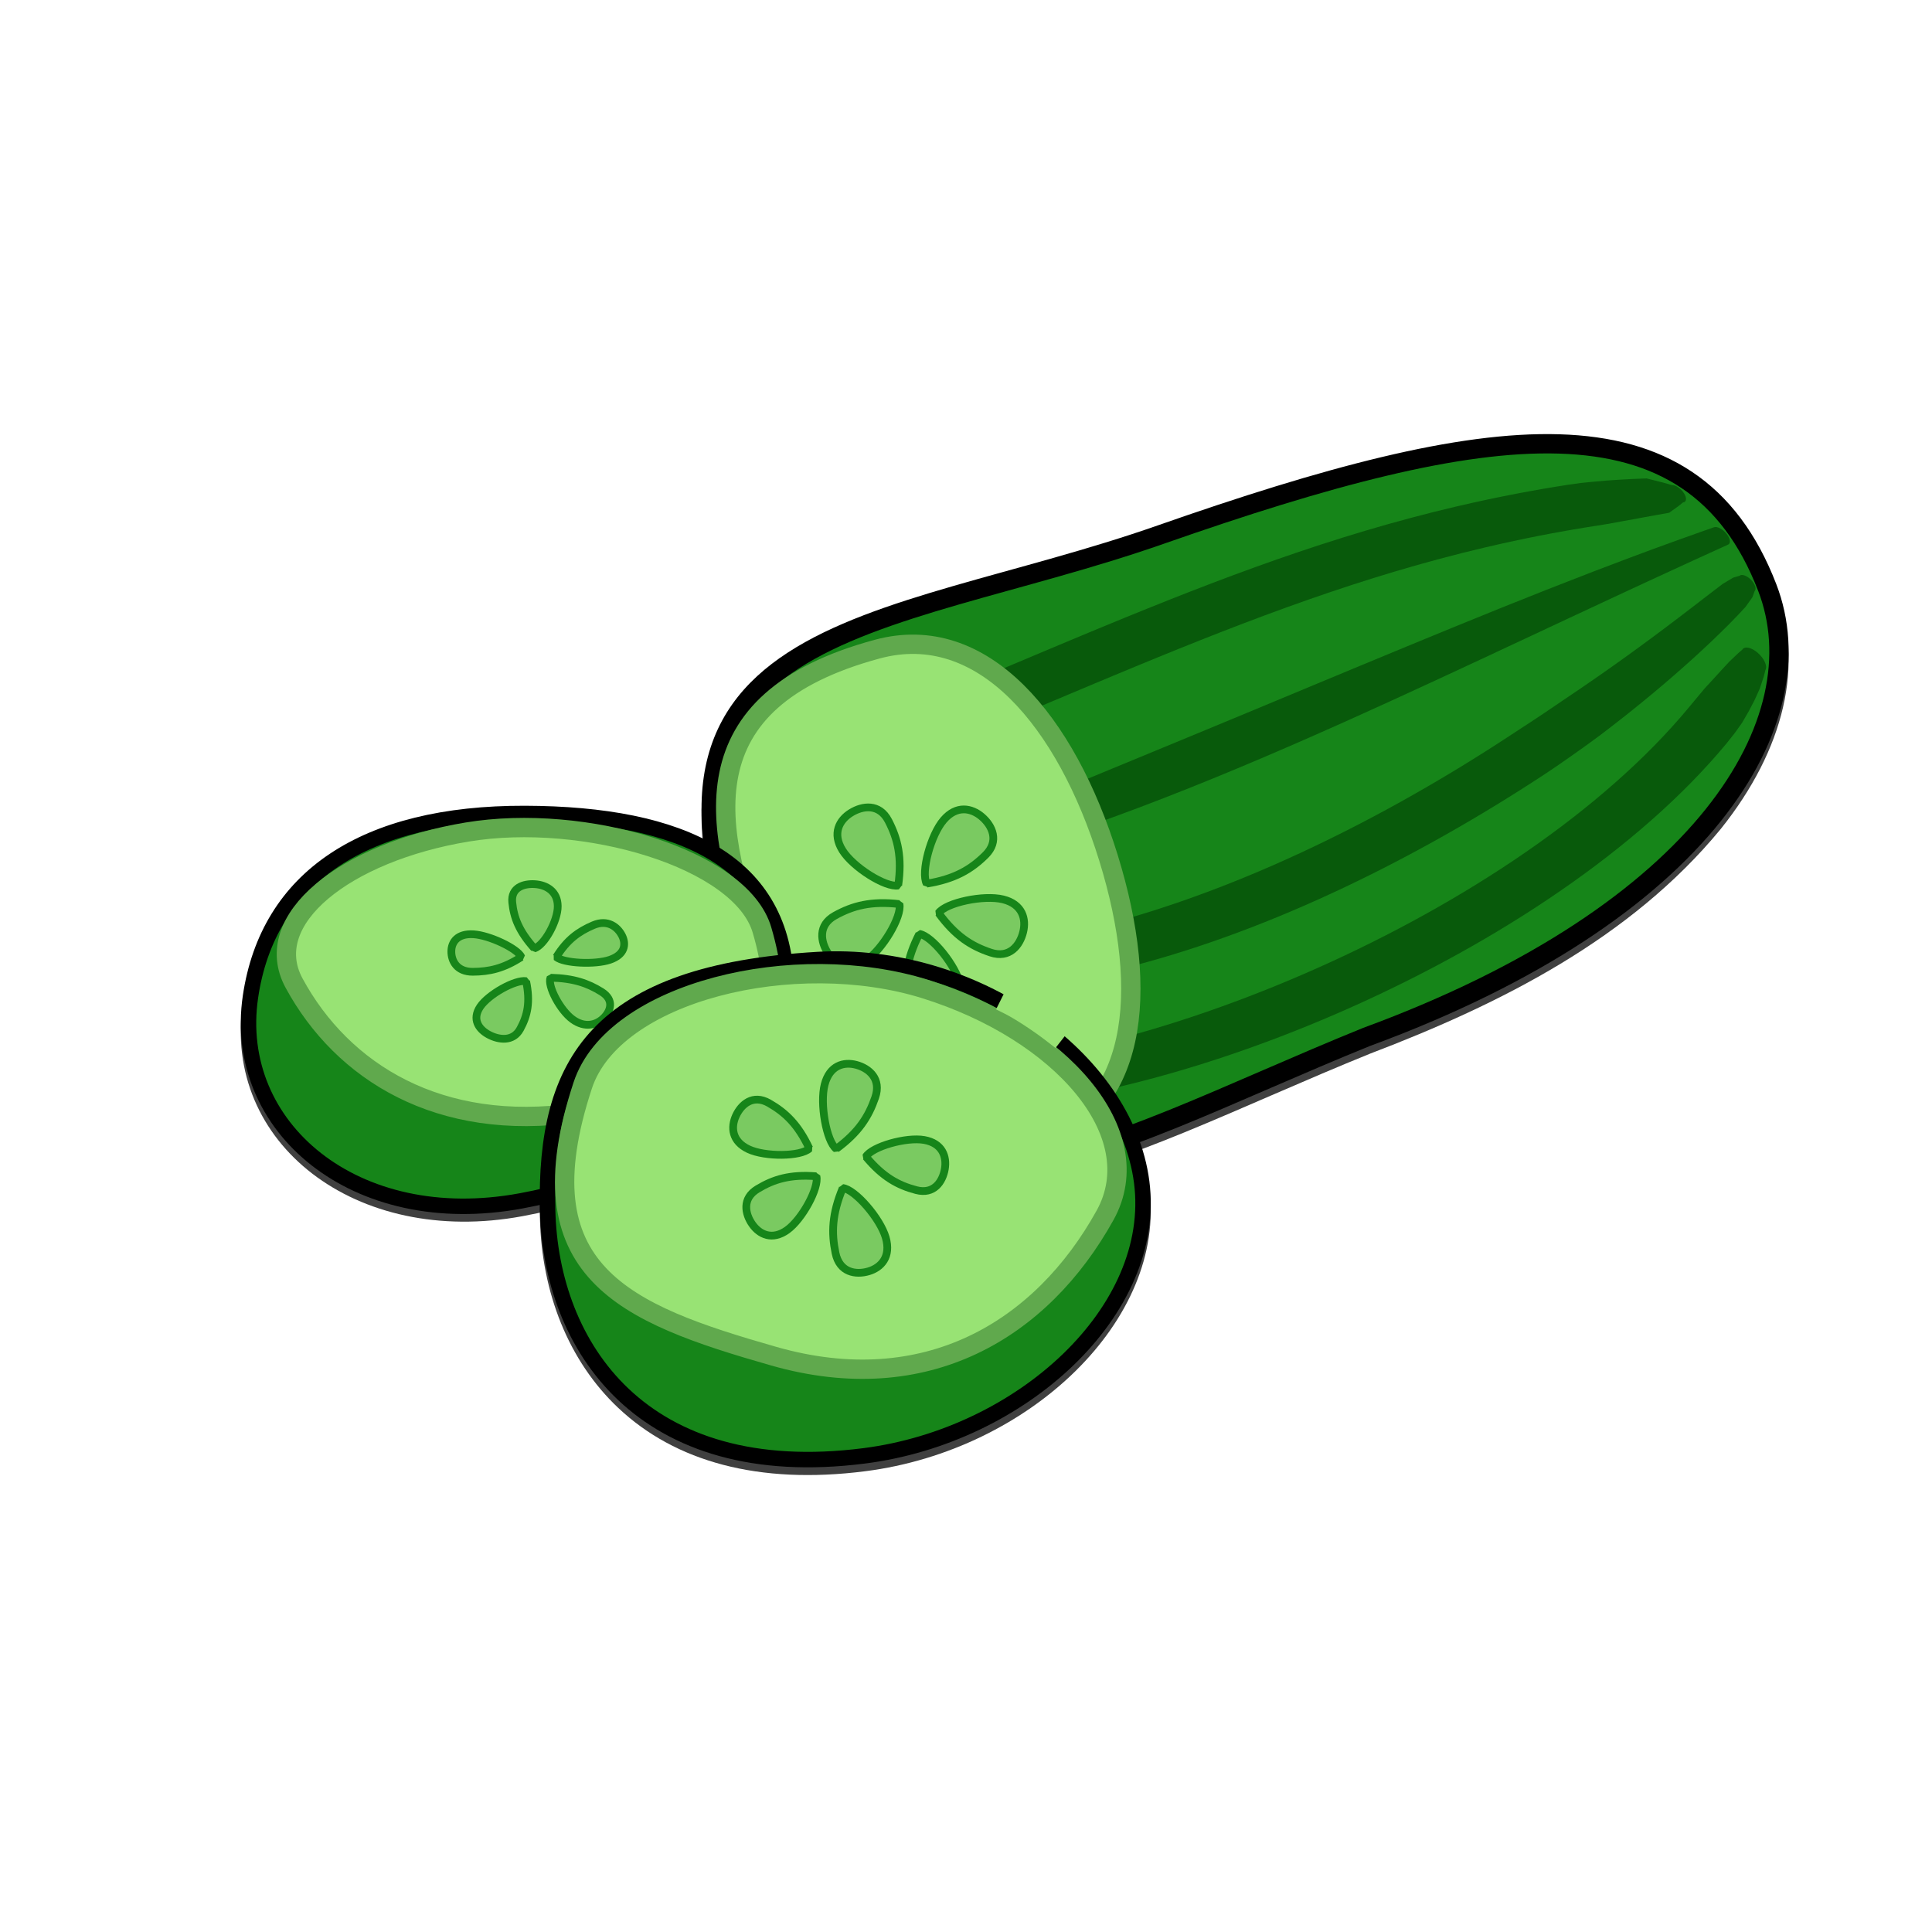 <?xml version="1.0" encoding="UTF-8"?>
<!DOCTYPE svg PUBLIC "-//W3C//DTD SVG 1.1//EN" "http://www.w3.org/Graphics/SVG/1.1/DTD/svg11.dtd">
<svg version="1.1" xmlns="http://www.w3.org/2000/svg" xmlns:xlink="http://www.w3.org/1999/xlink" x="0" y="0" width="500" height="500" viewBox="0, 0, 500, 500">
  <defs>
    <filter id="Shadow_1">
      <feGaussianBlur in="SourceAlpha" stdDeviation="2.5"/>
      <feOffset dx="0" dy="2" result="offsetblur"/>
      <feFlood flood-color="#000000"/>
      <feComposite in2="offsetblur" operator="in"/>
    </filter>
    <filter id="Shadow_2">
      <feGaussianBlur in="SourceAlpha" stdDeviation="2.5"/>
      <feOffset dx="0" dy="2" result="offsetblur"/>
      <feFlood flood-color="#000000"/>
      <feComposite in2="offsetblur" operator="in"/>
    </filter>
    <filter id="Shadow_3">
      <feGaussianBlur in="SourceAlpha" stdDeviation="2.5"/>
      <feOffset dx="0" dy="2" result="offsetblur"/>
      <feFlood flood-color="#000000"/>
      <feComposite in2="offsetblur" operator="in"/>
    </filter>
  </defs>
  <g id="Cucumber">
    <g id="Cucumber">
      <g id="Cucumber">
        <g id="Body">
          <g id="Body">
            <path d="M398.92,112.35 L403.583,112.391 C431.538,113.237 449.779,125.451 459.694,151.153 C466.89,169.808 461.952,191.769 445.333,212.535 C421.991,240.905 388.348,257.813 354.631,270.664 C350.485,272.337 346.364,274.069 342.246,275.807 C337.042,278.015 320.009,285.38 318.621,285.975 C309.586,289.847 302.859,292.612 296.49,295.025 C280.463,301.094 267.844,304.396 256.465,305.073 C229.258,306.692 209.5,292.729 194.367,258.338 C178.351,221.936 177.593,197.495 190.698,180.666 C196.465,173.26 204.84,167.375 216.242,162.249 C225.4,158.133 235.649,154.757 252.05,150.135 C253.336,149.773 269.618,145.253 274.541,143.842 C283.382,141.306 290.75,139.032 297.802,136.609 C298.41,136.401 299.014,136.191 299.614,135.981 C325.386,127.41 351.304,118.054 378.315,114.153 C388.805,112.637 388.653,112.874 398.92,112.35 z" filter="url(#Shadow_1)" fill="rgba(0,0,0,0.75)"/>
            <path d="M353.705,268.341 C282.18,297.297 230.063,333.255 196.656,257.331 C153.936,160.241 227.68,163.815 300.441,138.34 C385.716,108.484 437.703,101.092 457.361,152.053 C470.599,186.371 441.395,236.091 353.705,268.341 z" fill="#168519"/>
            <path d="M353.705,268.341 C282.18,297.297 230.063,333.255 196.656,257.331 C153.936,160.241 227.68,163.815 300.441,138.34 C385.716,108.484 437.703,101.092 457.361,152.053 C470.599,186.371 441.395,236.091 353.705,268.341 z" fill-opacity="0" stroke="#000000" stroke-width="5" stroke-linecap="square" stroke-linejoin="bevel"/>
          </g>
          <path d="M450.906,168.125 L449.76,169.13 L447.551,171.225 L445.467,173.476 L443.373,175.776 L441.23,178.092 L439.176,180.548 L437.102,183.048 L434.975,185.556 L432.769,188.046 L430.485,190.518 L428.126,192.97 L425.695,195.402 L423.193,197.812 L420.624,200.2 L417.988,202.565 L415.289,204.907 L412.529,207.224 L409.709,209.516 L406.833,211.782 L403.902,214.022 L400.918,216.234 L397.886,218.418 L394.805,220.573 L391.679,222.699 L388.509,224.794 L385.299,226.859 L382.051,228.891 L378.765,230.892 L375.446,232.859 L372.095,234.792 L368.714,236.691 L365.306,238.555 L361.874,240.382 L358.418,242.173 L354.942,243.926 L351.448,245.642 L347.939,247.318 L344.414,248.956 L340.88,250.553 L337.336,252.109 L333.785,253.623 L330.23,255.096 L326.672,256.525 L323.115,257.911 L319.56,259.252 L316.01,260.549 L312.467,261.799 L308.932,263.004 L305.41,264.161 L301.902,265.27 L298.41,266.331 L294.936,267.343 L291.483,268.304 L288.054,269.216 L284.65,270.076 L281.274,270.884 L277.928,271.64 L274.615,272.343 L271.337,272.991 L268.097,273.585 L264.897,274.124 L261.739,274.607 L258.626,275.034 L255.561,275.403 L254.113,275.648 L254.113,275.648 C251.94,275.882 251.737,278.416 253.66,281.308 C255.582,284.2 258.902,286.354 261.075,286.12 L262.702,286.033 L265.856,285.652 L269.052,285.214 L272.288,284.718 L275.563,284.166 L278.873,283.559 L282.217,282.897 L285.593,282.18 L288.998,281.411 L292.432,280.588 L295.891,279.714 L299.373,278.788 L302.878,277.812 L306.4,276.785 L309.94,275.71 L313.495,274.585 L317.062,273.413 L320.64,272.194 L324.226,270.928 L327.818,269.616 L331.413,268.259 L335.011,266.857 L338.608,265.412 L342.202,263.923 L345.791,262.392 L349.373,260.819 L352.946,259.204 L356.507,257.55 L360.054,255.855 L363.585,254.121 L367.098,252.349 L370.59,250.539 L374.059,248.692 L377.504,246.808 L380.921,244.889 L384.308,242.934 L387.665,240.944 L390.987,238.921 L394.273,236.865 L397.521,234.776 L400.728,232.655 L403.893,230.503 L407.012,228.32 L410.085,226.107 L413.107,223.866 L416.078,221.595 L418.995,219.296 L421.856,216.97 L424.659,214.616 L427.401,212.238 L430.08,209.833 L432.694,207.402 L435.241,204.948 L437.717,202.47 L440.123,199.969 L442.454,197.445 L444.709,194.899 L446.885,192.33 L448.953,189.715 L450.873,187.02 L452.533,184.148 L454.066,181.227 L455.428,178.223 L456.48,175.032 L456.895,173.383 C457.469,172.405 456.594,170.435 454.941,168.983 C453.287,167.531 451.48,167.147 450.906,168.125 L450.906,168.125" fill="#085A0B"/>
          <path d="M450.191,149.015 L448.547,149.496 L445.855,151.101 L443.383,152.983 L440.888,154.894 L438.372,156.837 L435.819,158.79 L433.234,160.757 L430.611,162.732 L427.954,164.716 L425.259,166.701 L422.533,168.693 L419.767,170.682 L416.972,172.674 L414.14,174.662 L411.275,176.646 L408.381,178.628 L405.453,180.601 L402.52,182.595 L399.568,184.59 L396.585,186.574 L393.571,188.543 L390.549,190.52 L387.512,192.496 L384.448,194.455 L381.358,196.395 L378.244,198.317 L375.105,200.218 L371.944,202.098 L368.76,203.955 L365.556,205.788 L362.332,207.596 L359.09,209.377 L355.829,211.131 L352.551,212.856 L349.259,214.552 L345.951,216.216 L342.63,217.848 L339.296,219.447 L335.95,221.012 L332.594,222.54 L329.229,224.032 L325.854,225.486 L322.473,226.9 L319.085,228.274 L315.692,229.607 L312.294,230.897 L308.893,232.143 L305.49,233.344 L302.086,234.498 L298.682,235.606 L295.279,236.664 L291.878,237.673 L288.48,238.632 L285.087,239.538 L281.698,240.391 L278.316,241.19 L274.943,241.933 L271.578,242.619 L268.222,243.248 L264.878,243.819 L261.545,244.329 L258.227,244.778 L254.949,245.203 L251.82,245.769 L250.403,246.227 L250.403,246.227 C248.416,246.394 248.183,248.644 249.881,251.253 C251.58,253.862 254.569,255.842 256.556,255.676 C256.556,255.676 256.556,255.676 256.556,255.676 L258.469,255.852 L262.021,255.759 L265.449,255.398 L268.861,254.935 L272.28,254.411 L275.708,253.826 L279.142,253.181 L282.582,252.479 L286.027,251.719 L289.477,250.904 L292.929,250.034 L296.384,249.111 L299.84,248.136 L303.298,247.11 L306.754,246.034 L310.21,244.91 L313.663,243.738 L317.113,242.521 L320.559,241.258 L324.001,239.951 L327.436,238.602 L330.865,237.211 L334.285,235.78 L337.696,234.31 L341.099,232.801 L344.49,231.256 L347.869,229.676 L351.236,228.061 L354.59,226.413 L357.929,224.733 L361.253,223.021 L364.559,221.28 L367.848,219.511 L371.119,217.714 L374.37,215.891 L377.601,214.043 L380.81,212.17 L383.997,210.276 L387.161,208.359 L390.3,206.422 L393.414,204.466 L396.502,202.492 L399.562,200.501 L402.58,198.479 L405.55,196.421 L408.489,194.35 L411.397,192.267 L414.26,190.16 L417.061,188.012 L419.828,185.856 L422.554,183.688 L425.242,181.51 L427.891,179.326 L430.493,177.131 L433.057,174.933 L435.571,172.725 L438.042,170.515 L440.462,168.298 L442.834,166.077 L445.149,163.847 L447.411,161.615 L449.602,159.362 L451.722,157.093 L453.526,154.563 L454.092,152.984 C454.092,152.984 454.092,152.984 454.092,152.984 C454.654,152.459 454.237,151.145 453.159,150.049 C452.082,148.953 450.753,148.49 450.191,149.015 L450.191,149.015" fill="#085A0B"/>
          <path d="M443.553,136.467 L440.388,137.573 L434.098,139.816 L427.854,142.083 L421.663,144.387 L412.446,147.882 L400.266,152.623 L388.175,157.445 L376.134,162.338 L364.101,167.288 L352.037,172.287 L339.906,177.328 L330.748,181.141 L324.607,183.698 L318.428,186.263 L312.211,188.841 L305.953,191.432 L299.65,194.037 L293.3,196.659 L286.902,199.3 L280.455,201.967 L273.961,204.665 L267.422,207.406 L260.87,210.232 L254.275,213.114 L247.757,216.209 L244.519,217.827 L244.519,217.827 C243.501,218.186 243.658,219.725 244.869,221.266 C246.08,222.807 247.887,223.766 248.905,223.408 C248.905,223.408 248.905,223.408 248.905,223.408 L252.742,222.533 L260.216,220.621 L267.412,218.467 L274.46,216.231 L281.34,213.887 L288.091,211.478 L294.729,209.018 L301.262,206.516 L307.701,203.978 L314.054,201.411 L320.33,198.818 L326.532,196.202 L332.669,193.567 L338.751,190.919 L347.772,186.92 L359.642,181.546 L371.381,176.148 L383.029,170.736 L394.626,165.316 L406.209,159.893 L417.816,154.474 L426.56,150.415 L432.42,147.717 L438.298,145.013 L444.213,142.317 L447.184,140.967 C447.985,140.646 447.822,139.378 446.82,138.135 C445.817,136.893 444.355,136.146 443.553,136.467 L443.553,136.467" fill="#085A0B" id="Shape"/>
          <path d="M432.604,125.525 L430.408,124.889 L426.138,123.815 L422.663,123.951 L419.232,124.137 L415.837,124.364 L412.495,124.658 L409.184,124.985 L405.963,125.434 L402.788,125.937 L399.635,126.464 L396.506,127.015 L393.399,127.588 L390.314,128.183 L387.248,128.802 L384.203,129.441 L381.176,130.103 L376.675,131.133 L370.73,132.58 L364.843,134.107 L359.011,135.71 L353.229,137.388 L347.489,139.136 L341.786,140.952 L336.114,142.833 L330.466,144.776 L324.835,146.779 L319.217,148.837 L313.603,150.949 L307.988,153.112 L302.367,155.322 L296.731,157.577 L291.075,159.875 L285.393,162.211 L279.678,164.584 L273.924,166.99 L268.124,169.427 L262.274,171.892 L256.365,174.382 L250.392,176.894 L244.348,179.425 L241.794,181.306 L241.794,181.306 C240.187,181.976 240.54,184.554 242.582,187.066 C244.625,189.577 247.583,191.07 249.19,190.4 L252.741,189.735 L258.79,187.202 L264.767,184.688 L270.674,182.199 L276.523,179.735 L282.315,177.301 L288.06,174.899 L293.762,172.531 L299.428,170.201 L305.064,167.912 L310.677,165.666 L316.273,163.466 L321.857,161.314 L327.437,159.215 L333.018,157.169 L338.607,155.182 L344.21,153.254 L349.833,151.389 L355.482,149.59 L361.165,147.858 L366.886,146.198 L372.654,144.612 L378.472,143.102 L384.353,141.671 L388.807,140.651 L391.795,139.998 L394.801,139.366 L397.826,138.756 L400.87,138.168 L403.935,137.602 L407.021,137.059 L410.128,136.54 L413.26,136.043 L416.393,135.541 L419.486,134.965 L422.599,134.405 L425.712,133.829 L428.843,133.262 L431.987,132.696 L434.392,130.972 L435.556,130.031 C435.556,130.031 435.556,130.031 435.556,130.031 C436.5,129.945 436.604,128.867 435.789,127.622 C434.974,126.378 433.548,125.439 432.604,125.525 L432.604,125.525" fill="#085A0B"/>
        </g>
        <g id="Face">
          <path d="M267.487,296.562 C233.143,308.091 211.367,283.858 197.45,248.235 C184.08,214.014 177.457,181.388 227.045,167.99 C254.401,160.599 275.964,186.769 286.866,221.987 C297.768,257.205 294.35,287.543 267.487,296.562 z" fill="#98E374"/>
          <path d="M267.487,296.562 C233.143,308.091 211.367,283.858 197.45,248.235 C184.08,214.014 177.457,181.388 227.045,167.99 C254.401,160.599 275.964,186.769 286.866,221.987 C297.768,257.205 294.35,287.543 267.487,296.562 z" fill-opacity="0" stroke="#60A94D" stroke-width="5" stroke-linecap="square" stroke-linejoin="bevel"/>
        </g>
        <g id="Seeds">
          <g id="Shape">
            <path d="M232.464,229.171 C229.181,229.747 220.761,224.443 218.034,220.069 C215.306,215.696 217.201,212.239 220.203,210.367 C223.204,208.495 227.561,207.858 229.93,212.435 C232.358,217.127 233.49,221.848 232.46,229.137 z" fill="#7ACA61"/>
            <path d="M232.464,229.171 C229.181,229.747 220.761,224.443 218.034,220.069 C215.306,215.696 217.201,212.239 220.203,210.367 C223.204,208.495 227.561,207.858 229.93,212.435 C232.358,217.127 233.49,221.848 232.46,229.137 z" fill-opacity="0" stroke="#168519" stroke-width="2" stroke-linecap="square" stroke-linejoin="bevel"/>
          </g>
          <g>
            <path d="M239.813,228.694 C238.287,225.73 240.848,216.114 244.213,212.209 C247.578,208.305 251.442,209.087 254.122,211.396 C256.801,213.706 258.705,217.676 255.039,221.298 C251.281,225.012 247.11,227.496 239.844,228.68 z" fill="#7ACA61"/>
            <path d="M239.813,228.694 C238.287,225.73 240.848,216.114 244.213,212.209 C247.578,208.305 251.442,209.087 254.122,211.396 C256.801,213.706 258.705,217.676 255.039,221.298 C251.281,225.012 247.11,227.496 239.844,228.68 z" fill-opacity="0" stroke="#168519" stroke-width="2" stroke-linecap="square" stroke-linejoin="bevel"/>
          </g>
          <g>
            <path d="M242.891,236.294 C244.843,233.592 254.577,231.523 259.581,232.756 C264.586,233.989 265.638,237.788 264.792,241.223 C263.946,244.658 261.267,248.153 256.378,246.524 C251.365,244.853 247.262,242.259 242.917,236.316 z" fill="#7ACA61"/>
            <path d="M242.891,236.294 C244.843,233.592 254.577,231.523 259.581,232.756 C264.586,233.989 265.638,237.788 264.792,241.223 C263.946,244.658 261.267,248.153 256.378,246.524 C251.365,244.853 247.262,242.259 242.917,236.316 z" fill-opacity="0" stroke="#168519" stroke-width="2" stroke-linecap="square" stroke-linejoin="bevel"/>
          </g>
          <g>
            <path d="M232.782,233.967 C233.444,237.234 228.363,245.79 224.062,248.631 C219.762,251.473 216.256,249.669 214.306,246.717 C212.356,243.766 211.605,239.427 216.118,236.939 C220.745,234.389 225.435,233.134 232.748,233.972 z" fill="#7ACA61"/>
            <path d="M232.782,233.967 C233.444,237.234 228.363,245.79 224.062,248.631 C219.762,251.473 216.256,249.669 214.306,246.717 C212.356,243.766 211.605,239.427 216.118,236.939 C220.745,234.389 225.435,233.134 232.748,233.972 z" fill-opacity="0" stroke="#168519" stroke-width="2" stroke-linecap="square" stroke-linejoin="bevel"/>
          </g>
          <g>
            <path d="M237.915,241.686 C241.207,242.212 247.438,249.97 248.591,254.994 C249.744,260.018 246.826,262.668 243.378,263.46 C239.93,264.251 235.603,263.433 234.856,258.334 C234.09,253.107 234.558,248.275 237.908,241.719 z" fill="#7ACA61"/>
            <path d="M237.915,241.686 C241.207,242.212 247.438,249.97 248.591,254.994 C249.744,260.018 246.826,262.668 243.378,263.46 C239.93,264.251 235.603,263.433 234.856,258.334 C234.09,253.107 234.558,248.275 237.908,241.719 z" fill-opacity="0" stroke="#168519" stroke-width="2" stroke-linecap="square" stroke-linejoin="bevel"/>
          </g>
        </g>
      </g>
      <g id="Back_Slice">
        <g>
          <path d="M135.842,208.527 C180.555,208.659 205.048,223.521 205.532,255.218 C205.947,282.394 176.122,305.152 135.218,312.748 C92.015,320.772 57.524,293.745 62.843,257.66 C67.554,225.7 93.436,208.401 135.842,208.527 z" filter="url(#Shadow_2)" fill="rgba(0,0,0,0.75)"/>
          <path d="M134.853,310.782 C91.851,318.768 59.854,291.65 64.822,257.951 C69.368,227.113 94.309,210.404 135.836,210.527 C176.58,210.647 203.041,223.059 203.533,255.248 C203.952,282.749 172.206,303.845 134.853,310.782 z" fill="#168519"/>
          <path d="M134.853,310.782 C91.851,318.768 59.854,291.65 64.822,257.951 C69.368,227.113 94.309,210.404 135.836,210.527 C176.58,210.647 203.041,223.059 203.533,255.248 C203.952,282.749 172.206,303.845 134.853,310.782 z" fill-opacity="0" stroke="#000000" stroke-width="4" stroke-linecap="square" stroke-linejoin="bevel"/>
        </g>
        <g id="Face">
          <path d="M76.105,254.428 C88.636,277.536 113.765,293.05 149.074,287.979 C183.869,282.982 207.968,277.228 197.191,240.644 C191.77,222.242 151.287,210.287 120.872,215.332 C89.355,220.561 67.189,237.987 76.105,254.428 z" fill="#98E374"/>
          <path d="M76.105,254.428 C88.636,277.536 113.765,293.05 149.074,287.979 C183.869,282.982 207.968,277.228 197.191,240.644 C191.77,222.242 151.287,210.287 120.872,215.332 C89.355,220.561 67.189,237.987 76.105,254.428 z" fill-opacity="0" stroke="#60A94D" stroke-width="5" stroke-linecap="square" stroke-linejoin="bevel"/>
        </g>
        <g id="Seeds">
          <g id="Shape">
            <path d="M143.966,247.678 C145.876,249.302 153.977,249.72 157.855,248.388 C161.733,247.055 162.105,244.39 160.994,242.161 C159.883,239.932 157.288,237.846 153.553,239.434 C149.723,241.062 146.742,243.221 143.985,247.66 z" fill="#7ACA61"/>
            <path d="M143.966,247.678 C145.876,249.302 153.977,249.72 157.855,248.388 C161.733,247.055 162.105,244.39 160.994,242.161 C159.883,239.932 157.288,237.846 153.553,239.434 C149.723,241.062 146.742,243.221 143.985,247.66 z" fill-opacity="0" stroke="#168519" stroke-width="2" stroke-linecap="square" stroke-linejoin="bevel"/>
          </g>
          <g>
            <path d="M138.276,245.451 C140.84,244.709 144.383,238.322 144.343,234.497 C144.304,230.673 141.427,229.036 138.482,228.826 C135.537,228.615 132.191,229.685 132.574,233.521 C132.966,237.453 134.281,240.961 138.263,245.427 z" fill="#7ACA61"/>
            <path d="M138.276,245.451 C140.84,244.709 144.383,238.322 144.343,234.497 C144.304,230.673 141.427,229.036 138.482,228.826 C135.537,228.615 132.191,229.685 132.574,233.521 C132.966,237.453 134.281,240.961 138.263,245.427 z" fill-opacity="0" stroke="#168519" stroke-width="2" stroke-linecap="square" stroke-linejoin="bevel"/>
          </g>
          <g id="Shape">
            <path d="M134.938,247.675 C133.939,245.488 126.716,242.054 122.552,241.793 C118.388,241.532 116.817,243.796 116.807,246.227 C116.796,248.657 118.209,251.519 122.361,251.496 C126.617,251.472 130.342,250.648 134.913,247.683 z" fill="#7ACA61"/>
            <path d="M134.938,247.675 C133.939,245.488 126.716,242.054 122.552,241.793 C118.388,241.532 116.817,243.796 116.807,246.227 C116.796,248.657 118.209,251.519 122.361,251.496 C126.617,251.472 130.342,250.648 134.913,247.683 z" fill-opacity="0" stroke="#168519" stroke-width="2" stroke-linecap="square" stroke-linejoin="bevel"/>
          </g>
          <g>
            <path d="M142.458,253.024 C141.63,255.173 144.96,261.46 148.175,263.801 C151.389,266.142 154.381,265.259 156.22,263.449 C158.059,261.638 159.056,258.772 155.638,256.65 C152.133,254.475 148.462,253.171 142.485,253.031 z" fill="#7ACA61"/>
            <path d="M142.458,253.024 C141.63,255.173 144.96,261.46 148.175,263.801 C151.389,266.142 154.381,265.259 156.22,263.449 C158.059,261.638 159.056,258.772 155.638,256.65 C152.133,254.475 148.462,253.171 142.485,253.031 z" fill-opacity="0" stroke="#168519" stroke-width="2" stroke-linecap="square" stroke-linejoin="bevel"/>
          </g>
          <g>
            <path d="M136.162,253.914 C133.358,253.463 126.417,257.331 124.265,260.551 C122.114,263.772 123.846,266.347 126.459,267.756 C129.071,269.165 132.787,269.67 134.626,266.296 C136.512,262.837 137.299,259.348 136.16,253.939 z" fill="#7ACA61"/>
            <path d="M136.162,253.914 C133.358,253.463 126.417,257.331 124.265,260.551 C122.114,263.772 123.846,266.347 126.459,267.756 C129.071,269.165 132.787,269.67 134.626,266.296 C136.512,262.837 137.299,259.348 136.16,253.939 z" fill-opacity="0" stroke="#168519" stroke-width="2" stroke-linecap="square" stroke-linejoin="bevel"/>
          </g>
        </g>
      </g>
      <g id="Slice">
        <g>
          <path d="M215.343,246.199 C250.758,246.688 291.251,267.732 297.449,305.642 C301.809,339.406 266.683,373.299 223.892,378.758 C196.352,382.271 174.774,376.275 160.031,362.392 C147.134,350.249 140.166,332.534 139.729,313.223 C138.742,269.567 157.794,249.483 211.512,246.335 L215.343,246.199 z" filter="url(#Shadow_3)" fill="rgba(0,0,0,0.75)"/>
          <path d="M223.639,376.774 C166.09,384.116 142.525,348.395 141.729,313.178 C140.863,274.927 154.535,251.677 211.629,248.332 C251.738,245.982 291.298,273.614 295.466,305.899 C299.755,339.115 264.502,371.561 223.639,376.774 z" fill="#168519"/>
          <path d="M223.639,376.774 C166.09,384.116 142.525,348.395 141.729,313.178 C140.863,274.927 154.535,251.677 211.629,248.332 C251.738,245.982 291.298,273.614 295.466,305.899 C299.755,339.115 264.502,371.561 223.639,376.774 z" fill-opacity="0" stroke="#000000" stroke-width="4" stroke-linecap="square" stroke-linejoin="bevel"/>
        </g>
        <g id="Face">
          <path d="M286,314.492 C269.494,344.272 239.556,362.205 200.243,350.98 C161.503,339.918 134.907,329.15 150.816,280.886 C158.818,256.609 205.714,245.391 239.508,255.979 C274.526,266.95 297.745,293.304 286,314.492 z" fill="#98E374"/>
          <path d="M286,314.492 C269.494,344.272 239.556,362.205 200.243,350.98 C161.503,339.918 134.907,329.15 150.816,280.886 C158.818,256.609 205.714,245.391 239.508,255.979 C274.526,266.95 297.745,293.304 286,314.492 z" fill-opacity="0" stroke="#60A94D" stroke-width="5" stroke-linecap="square" stroke-linejoin="bevel"/>
        </g>
        <g id="Seeds">
          <g id="Shape">
            <path d="M209.469,297.236 C207.23,299.337 198.042,299.446 193.716,297.413 C189.39,295.381 189.094,291.736 190.457,288.767 C191.82,285.799 194.855,283.11 199.008,285.481 C203.265,287.912 206.537,291.018 209.448,297.211 z" fill="#7ACA61"/>
            <path d="M209.469,297.236 C207.23,299.337 198.042,299.446 193.716,297.413 C189.39,295.381 189.094,291.736 190.457,288.767 C191.82,285.799 194.855,283.11 199.008,285.481 C203.265,287.912 206.537,291.018 209.448,297.211 z" fill-opacity="0" stroke="#168519" stroke-width="2" stroke-linecap="square" stroke-linejoin="bevel"/>
          </g>
          <g>
            <path d="M216.419,297.34 C213.881,295.364 212.126,285.649 213.419,280.681 C214.712,275.712 218.367,274.709 221.63,275.592 C224.893,276.475 228.172,279.183 226.503,284.031 C224.792,289.002 222.219,293.057 216.44,297.313 z" fill="#7ACA61"/>
            <path d="M216.419,297.34 C213.881,295.364 212.126,285.649 213.419,280.681 C214.712,275.712 218.367,274.709 221.63,275.592 C224.893,276.475 228.172,279.183 226.503,284.031 C224.792,289.002 222.219,293.057 216.44,297.313 z" fill-opacity="0" stroke="#168519" stroke-width="2" stroke-linecap="square" stroke-linejoin="bevel"/>
          </g>
          <g>
            <path d="M224.087,299.358 C225.709,296.729 234.52,294.2 239.195,295.03 C243.871,295.86 245.078,299.319 244.518,302.558 C243.958,305.797 241.718,309.207 237.124,308.002 C232.413,306.767 228.48,304.617 224.112,299.377 z" fill="#7ACA61"/>
            <path d="M224.087,299.358 C225.709,296.729 234.52,294.2 239.195,295.03 C243.871,295.86 245.078,299.319 244.518,302.558 C243.958,305.797 241.718,309.207 237.124,308.002 C232.413,306.767 228.48,304.617 224.112,299.377 z" fill-opacity="0" stroke="#168519" stroke-width="2" stroke-linecap="square" stroke-linejoin="bevel"/>
          </g>
          <g>
            <path d="M211.291,304.413 C212.005,307.428 207.603,315.54 203.737,318.316 C199.87,321.093 196.587,319.528 194.697,316.848 C192.808,314.167 191.978,310.159 196.051,307.704 C200.228,305.187 204.503,303.871 211.26,304.418 z" fill="#7ACA61"/>
            <path d="M211.291,304.413 C212.005,307.428 207.603,315.54 203.737,318.316 C199.87,321.093 196.587,319.528 194.697,316.848 C192.808,314.167 191.978,310.159 196.051,307.704 C200.228,305.187 204.503,303.871 211.26,304.418 z" fill-opacity="0" stroke="#168519" stroke-width="2" stroke-linecap="square" stroke-linejoin="bevel"/>
          </g>
          <g>
            <path d="M218.097,307.454 C221.298,307.825 227.797,315.309 229.232,320.291 C230.667,325.273 228.03,328.068 224.764,329.024 C221.497,329.979 217.281,329.364 216.231,324.287 C215.156,319.083 215.293,314.217 218.092,307.488 z" fill="#7ACA61"/>
            <path d="M218.097,307.454 C221.298,307.825 227.797,315.309 229.232,320.291 C230.667,325.273 228.03,328.068 224.764,329.024 C221.497,329.979 217.281,329.364 216.231,324.287 C215.156,319.083 215.293,314.217 218.092,307.488 z" fill-opacity="0" stroke="#168519" stroke-width="2" stroke-linecap="square" stroke-linejoin="bevel"/>
          </g>
        </g>
      </g>
      <path d="M261.133,260.104 C264.029,261.553 269.094,264.876 272.727,267.716" fill-opacity="0" stroke="#98E374" stroke-width="5" stroke-linecap="square" stroke-linejoin="bevel"/>
    </g>
  </g>
</svg>
